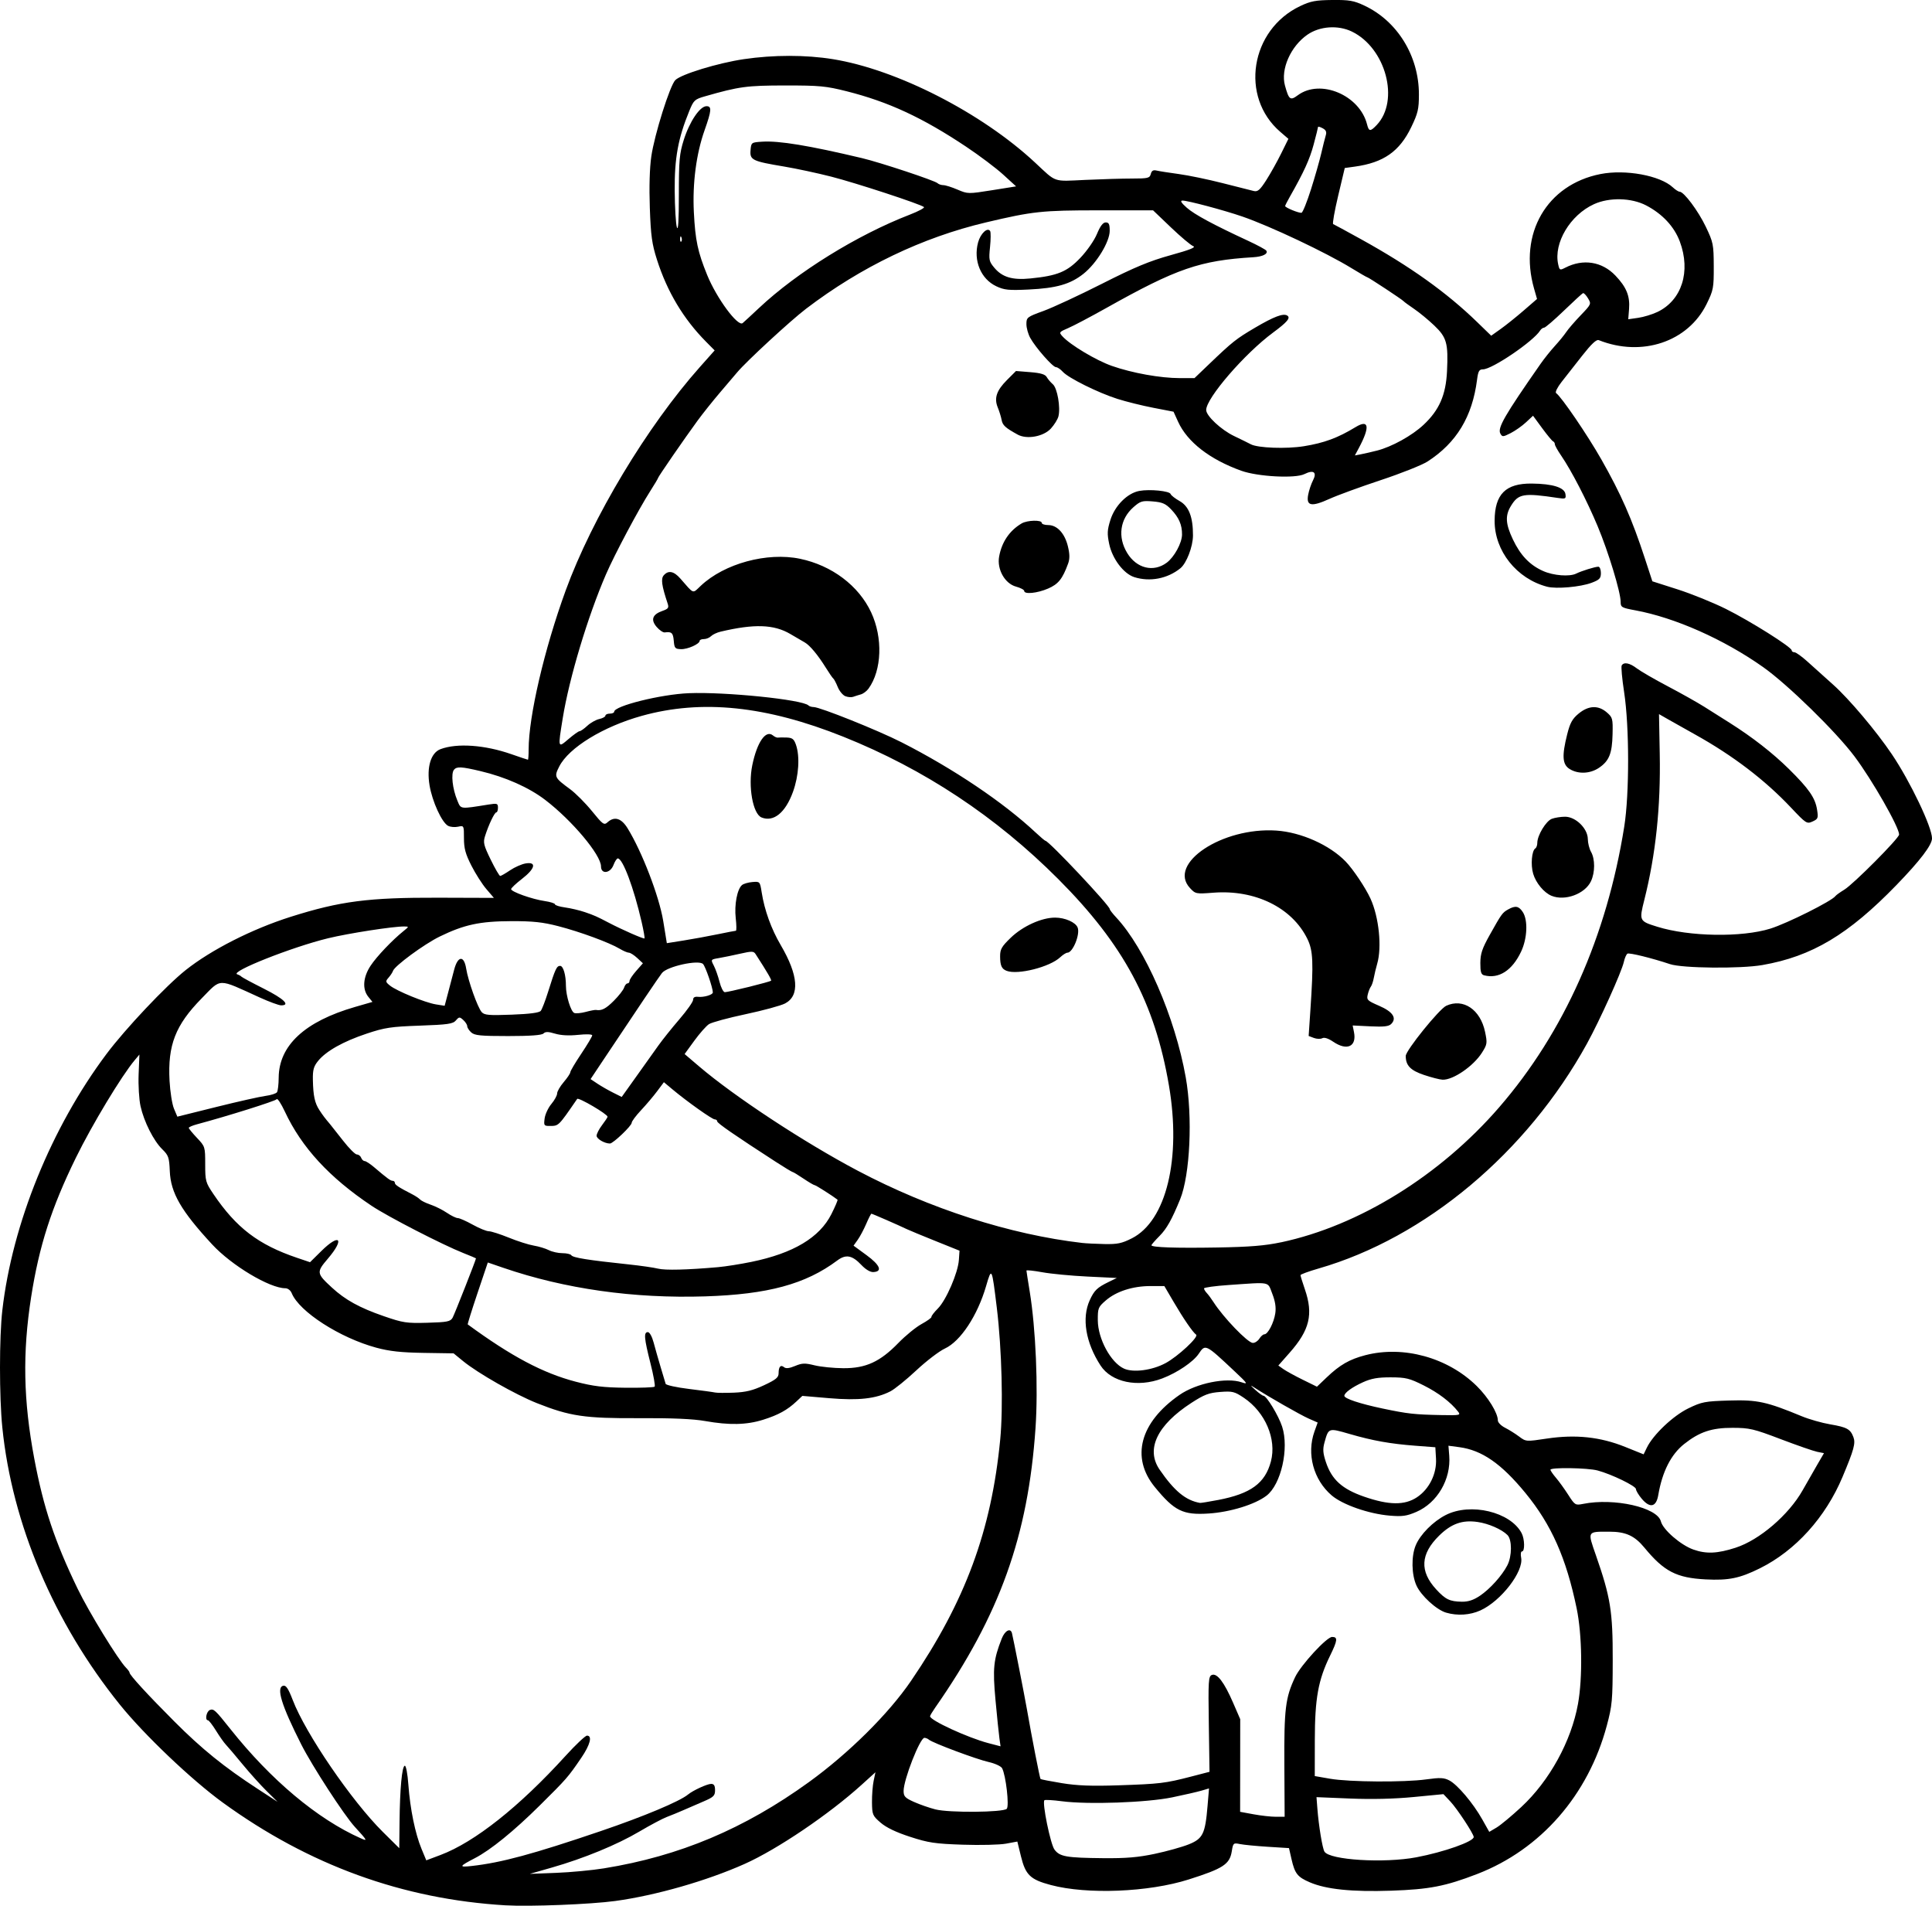 <?xml version="1.0" encoding="UTF-8" standalone="no"?>
<!-- Created with Inkscape (http://www.inkscape.org/) -->

<svg
   width="233.12mm"
   height="229.92mm"
   viewBox="0 0 233.12 229.92"
   version="1.1"
   id="svg5"
   xml:space="preserve"
   xmlns="http://www.w3.org/2000/svg"
   xmlns:svg="http://www.w3.org/2000/svg"><defs
     id="defs2" /><g
     id="layer1"
     transform="translate(8.913,5.841)"><path
       style="fill:#000000;stroke-width:0.265"
       d="m 52.096,224.028 c -12.425,-0.739 -23.729,-4.846 -34.131,-12.401 -3.774,-2.741 -9.485,-8.177 -12.423,-11.824 -7.939,-9.855 -12.992,-21.769 -14.174,-33.421 -0.375,-3.692 -0.374,-10.89 0.001,-14.15 1.201,-10.435 5.915,-22.033 12.562,-30.909 2.281,-3.046 7.165,-8.22 9.548,-10.117 3.092,-2.46 8.031,-4.967 12.688,-6.44 5.979,-1.891 9.388,-2.331 17.814,-2.303 l 6.702,0.022 -0.909,-1.062 c -0.5,-0.584 -1.313,-1.858 -1.807,-2.831 -0.716,-1.41 -0.898,-2.082 -0.898,-3.31 0,-1.536 -0.003,-1.541 -0.712,-1.385 -0.392,0.086 -0.933,0.038 -1.204,-0.107 -0.754,-0.403 -1.912,-2.936 -2.236,-4.888 -0.364,-2.194 0.159,-3.923 1.319,-4.36 1.996,-0.752 5.343,-0.516 8.546,0.603 1.056,0.369 1.958,0.671 2.006,0.671 0.047,0 0.086,-0.55 0.086,-1.223 0,-4.001 1.887,-12.106 4.466,-19.184 3.196,-8.768 9.815,-19.79 16.199,-26.972 l 1.78,-2.002 -1.032,-1.041 c -2.727,-2.749 -4.692,-6.031 -5.929,-9.904 -0.605,-1.893 -0.741,-2.881 -0.861,-6.242 -0.09,-2.516 -0.024,-4.816 0.179,-6.218 0.382,-2.636 2.244,-8.554 2.897,-9.207 0.709,-0.709 5.146,-2.064 8.265,-2.525 3.573,-0.528 7.468,-0.529 10.734,-0.003 7.732,1.244 17.979,6.483 24.412,12.481 2.635,2.457 2.098,2.272 6.071,2.088 1.951,-0.09 4.492,-0.164 5.647,-0.164 1.902,0 2.113,-0.052 2.243,-0.549 0.105,-0.401 0.295,-0.512 0.703,-0.414 0.308,0.074 1.512,0.264 2.676,0.42 1.164,0.157 3.545,0.651 5.292,1.098 1.746,0.447 3.436,0.875 3.756,0.95 0.476,0.113 0.747,-0.123 1.505,-1.307 0.508,-0.795 1.317,-2.242 1.798,-3.216 l 0.874,-1.771 -0.983,-0.847 c -4.896,-4.217 -3.615,-12.307 2.402,-15.169 1.264,-0.601 1.87,-0.716 3.879,-0.736 2.047,-0.02 2.589,0.074 3.863,0.672 3.994,1.873 6.588,6.091 6.588,10.712 0,1.778 -0.115,2.271 -0.926,3.957 -1.407,2.926 -3.338,4.28 -6.789,4.759 l -1.233,0.171 -0.795,3.347 c -0.437,1.841 -0.709,3.379 -0.604,3.418 0.105,0.039 1.613,0.858 3.35,1.819 5.959,3.297 10.334,6.42 14.058,10.035 l 1.661,1.613 1.15,-0.818 c 0.633,-0.45 1.877,-1.447 2.765,-2.216 l 1.615,-1.399 -0.356,-1.246 c -1.896,-6.628 1.536,-12.55 8.011,-13.824 3.012,-0.593 7.195,0.174 8.724,1.599 0.312,0.291 0.682,0.529 0.822,0.529 0.52,0 2.247,2.31 3.165,4.233 0.898,1.88 0.948,2.131 0.958,4.765 0.009,2.619 -0.041,2.884 -0.861,4.553 -2.245,4.568 -7.813,6.431 -13.02,4.357 -0.273,-0.109 -0.891,0.471 -1.984,1.864 -0.873,1.112 -1.997,2.544 -2.498,3.183 -0.506,0.645 -0.799,1.241 -0.66,1.34 0.655,0.468 3.781,5.053 5.461,8.008 2.371,4.171 3.693,7.178 5.256,11.955 l 0.899,2.747 3.047,0.974 c 1.676,0.536 4.3,1.598 5.831,2.361 2.953,1.471 7.932,4.604 7.932,4.992 0,0.127 0.149,0.232 0.331,0.232 0.182,5.3e-4 0.889,0.507 1.572,1.124 0.682,0.618 2.082,1.876 3.111,2.796 1.928,1.724 5.193,5.594 7.073,8.382 2.222,3.295 4.847,8.791 4.847,10.147 0,0.804 -1.431,2.684 -4.286,5.63 -5.8,5.985 -10.21,8.617 -16.184,9.658 -2.639,0.46 -9.646,0.39 -11.148,-0.111 -2.201,-0.734 -4.91,-1.401 -5.133,-1.263 -0.138,0.085 -0.334,0.535 -0.436,0.999 -0.264,1.204 -2.908,7.058 -4.454,9.866 -7.237,13.137 -19.507,23.414 -32.377,27.119 -1.201,0.346 -2.183,0.707 -2.183,0.802 0,0.096 0.238,0.866 0.529,1.712 1.035,3.009 0.58,4.906 -1.832,7.638 l -1.371,1.553 0.609,0.432 c 0.335,0.237 1.383,0.812 2.329,1.277 l 1.721,0.845 1.191,-1.136 c 1.568,-1.496 2.738,-2.168 4.635,-2.662 4.608,-1.2 9.959,0.278 13.453,3.715 1.389,1.367 2.55,3.259 2.55,4.157 0,0.241 0.387,0.635 0.86,0.874 0.473,0.239 1.237,0.717 1.698,1.062 0.837,0.626 0.843,0.626 3.362,0.248 3.46,-0.519 6.438,-0.202 9.435,1.004 l 2.233,0.899 0.388,-0.802 c 0.76,-1.569 3.17,-3.853 5.005,-4.743 1.625,-0.788 1.996,-0.86 4.932,-0.948 3.392,-0.102 4.512,0.141 8.755,1.897 0.886,0.367 2.434,0.808 3.44,0.979 2.01,0.343 2.425,0.571 2.79,1.531 0.283,0.745 0.076,1.507 -1.306,4.801 -2.051,4.89 -5.676,8.901 -9.974,11.034 -2.433,1.208 -3.771,1.481 -6.54,1.339 -3.527,-0.182 -5.032,-0.961 -7.391,-3.826 -1.188,-1.443 -2.256,-1.929 -4.238,-1.931 -2.698,-0.002 -2.644,-0.097 -1.616,2.852 1.764,5.064 2.036,6.759 2.026,12.625 -0.008,4.886 -0.063,5.494 -0.716,7.931 -2.244,8.374 -7.973,14.932 -15.628,17.888 -3.842,1.484 -5.782,1.86 -10.391,2.017 -4.72,0.16 -7.83,-0.16 -9.808,-1.007 -1.487,-0.637 -1.813,-1.048 -2.21,-2.78 l -0.309,-1.351 -2.546,-0.159 c -1.4,-0.088 -2.916,-0.235 -3.368,-0.328 -0.791,-0.162 -0.828,-0.129 -0.988,0.87 -0.25,1.566 -1.035,2.08 -5.201,3.402 -4.84,1.536 -12.239,1.835 -16.626,0.671 -2.484,-0.659 -3.06,-1.21 -3.611,-3.459 l -0.438,-1.787 -1.37,0.254 c -0.754,0.14 -3.097,0.196 -5.207,0.125 -3.365,-0.113 -4.148,-0.23 -6.369,-0.952 -1.692,-0.55 -2.871,-1.116 -3.554,-1.706 -0.965,-0.834 -1.022,-0.969 -1.039,-2.45 -0.01,-0.862 0.08,-2.032 0.2,-2.599 l 0.218,-1.032 -1.673,1.516 c -3.928,3.559 -10.173,7.784 -14.109,9.542 -4.56,2.038 -10.718,3.802 -15.61,4.472 -2.95,0.404 -10.326,0.696 -13.229,0.524 z m 11.887,-4.466 c 9.096,-1.473 16.904,-4.758 24.703,-10.396 4.807,-3.474 9.623,-8.248 12.334,-12.225 6.544,-9.6 9.691,-18.115 10.755,-29.104 0.375,-3.869 0.193,-10.948 -0.407,-15.875 -0.601,-4.935 -0.619,-4.972 -1.296,-2.646 -1.037,3.563 -3.081,6.661 -4.975,7.538 -0.684,0.317 -2.233,1.501 -3.443,2.632 -1.209,1.131 -2.618,2.27 -3.131,2.532 -1.749,0.894 -3.837,1.127 -7.371,0.826 l -3.252,-0.278 -0.704,0.663 c -1.107,1.042 -2.196,1.64 -4.031,2.216 -2,0.627 -4.069,0.672 -6.998,0.154 -1.452,-0.257 -3.96,-0.366 -7.938,-0.345 -6.575,0.035 -8.371,-0.229 -12.366,-1.817 -2.573,-1.023 -7.111,-3.606 -8.89,-5.06 l -1.154,-0.943 -3.609,-0.056 c -2.724,-0.043 -4.124,-0.196 -5.713,-0.625 -4.404,-1.19 -9.309,-4.35 -10.21,-6.578 -0.136,-0.337 -0.469,-0.595 -0.767,-0.595 -1.893,0 -6.479,-2.744 -8.829,-5.282 -3.754,-4.055 -5.007,-6.222 -5.116,-8.847 -0.068,-1.648 -0.156,-1.905 -0.903,-2.634 -1.051,-1.027 -2.21,-3.321 -2.628,-5.203 -0.179,-0.804 -0.282,-2.534 -0.23,-3.845 l 0.095,-2.384 -0.562,0.67 c -1.598,1.903 -5.156,7.804 -7.105,11.782 -2.952,6.026 -4.435,10.643 -5.398,16.802 -1.054,6.745 -0.942,12.494 0.38,19.504 1.117,5.927 2.458,9.948 5.228,15.684 1.359,2.813 4.889,8.573 5.852,9.547 0.228,0.23 0.414,0.491 0.414,0.578 0,0.286 2.162,2.643 5.413,5.9 3.307,3.314 6,5.492 10.066,8.139 l 2.381,1.551 -1.323,-1.306 c -0.728,-0.718 -2.037,-2.173 -2.91,-3.234 -0.873,-1.06 -1.774,-2.121 -2.002,-2.358 -0.228,-0.236 -0.764,-0.995 -1.191,-1.686 -0.427,-0.691 -0.865,-1.257 -0.974,-1.257 -0.395,-10e-4 -0.187,-1.08 0.24,-1.244 0.451,-0.173 0.644,0.007 2.472,2.306 4.893,6.154 10.5,10.853 15.721,13.175 0.866,0.385 0.82,0.296 -0.72,-1.388 -1.294,-1.415 -5.137,-7.331 -6.457,-9.939 -2.404,-4.752 -3.057,-6.894 -2.156,-7.081 0.323,-0.067 0.613,0.377 1.128,1.723 1.546,4.046 7.105,12.182 10.877,15.919 l 1.98,1.962 0.033,-3.153 c 0.042,-4.024 0.291,-6.719 0.629,-6.796 0.152,-0.035 0.339,0.955 0.439,2.321 0.213,2.913 0.82,5.866 1.584,7.709 l 0.574,1.384 1.719,-0.647 c 4.124,-1.552 9.505,-5.818 15.094,-11.966 1.216,-1.338 2.377,-2.432 2.58,-2.432 0.668,0 0.384,1.103 -0.69,2.677 -1.601,2.346 -1.754,2.521 -5.026,5.762 -3.109,3.079 -5.918,5.36 -7.806,6.339 -1.923,0.997 -1.977,1.124 -0.397,0.949 3.579,-0.397 7.408,-1.433 15.592,-4.216 5.195,-1.767 9.516,-3.578 10.524,-4.412 0.594,-0.491 2.304,-1.277 2.78,-1.277 0.345,0 0.473,0.206 0.473,0.761 0,0.666 -0.173,0.835 -1.389,1.356 -0.764,0.327 -1.865,0.804 -2.447,1.06 -0.582,0.256 -1.475,0.622 -1.984,0.814 -0.509,0.192 -1.998,0.982 -3.307,1.756 -2.707,1.6 -6.71,3.246 -10.583,4.353 l -2.646,0.756 3.175,-0.122 c 1.746,-0.067 4.357,-0.314 5.802,-0.548 z m 98.012,-1.331 c 3.335,-0.633 6.915,-1.899 6.915,-2.445 -2.7e-4,-0.375 -1.998,-3.413 -2.819,-4.285 l -0.834,-0.887 -3.607,0.348 c -2.332,0.225 -5.039,0.289 -7.659,0.181 l -4.052,-0.167 0.107,1.383 c 0.16,2.075 0.607,4.79 0.855,5.191 0.628,1.016 7.202,1.419 11.095,0.681 z m -31.57,-0.416 c 1.449,-0.306 3.289,-0.819 4.089,-1.139 1.714,-0.686 1.998,-1.265 2.28,-4.648 l 0.176,-2.106 -0.897,0.266 c -0.494,0.146 -2.088,0.512 -3.543,0.813 -3.067,0.635 -10.171,0.884 -13.331,0.468 -1.075,-0.141 -2.016,-0.195 -2.092,-0.119 -0.293,0.293 0.731,5.3 1.218,5.954 0.634,0.852 1.425,0.991 5.882,1.034 2.738,0.027 4.205,-0.097 6.218,-0.522 z m 44.227,-5.651 c 3.405,-3.164 6.03,-7.939 6.841,-12.445 0.567,-3.152 0.495,-8.346 -0.16,-11.507 -1.261,-6.084 -3.044,-10.103 -6.176,-13.921 -2.917,-3.555 -5.256,-5.176 -7.992,-5.539 l -1.305,-0.173 0.095,1.195 c 0.227,2.851 -1.44,5.7 -3.972,6.79 -1.169,0.503 -1.689,0.575 -3.212,0.448 -2.524,-0.212 -5.686,-1.315 -7.005,-2.444 -2.191,-1.875 -3.037,-5.01 -2.077,-7.693 l 0.392,-1.094 -1.102,-0.486 c -0.996,-0.44 -4.86,-2.645 -6.526,-3.725 -0.553,-0.358 -0.535,-0.313 0.107,0.274 0.423,0.386 0.861,0.703 0.973,0.703 0.375,0 1.82,2.384 2.26,3.729 0.86,2.628 -0.131,6.99 -1.893,8.334 -1.389,1.06 -4.374,1.979 -6.973,2.147 -3.104,0.201 -4.128,-0.302 -6.496,-3.192 -2.929,-3.574 -1.793,-7.811 2.98,-11.119 2.03,-1.407 5.661,-2.144 7.492,-1.52 0.811,0.276 0.736,0.16 -0.875,-1.353 -3.49,-3.279 -3.5,-3.283 -4.299,-2.091 -0.657,0.981 -2.589,2.288 -4.403,2.979 -2.963,1.129 -6.13,0.464 -7.447,-1.562 -1.794,-2.76 -2.285,-5.712 -1.307,-7.862 0.546,-1.201 0.897,-1.541 2.288,-2.218 l 0.984,-0.479 -3.536,-0.171 c -1.945,-0.094 -4.399,-0.328 -5.454,-0.52 -1.055,-0.192 -1.916,-0.282 -1.914,-0.201 0.003,0.082 0.18,1.22 0.395,2.53 0.731,4.456 1.034,11.594 0.7,16.465 -0.895,13.037 -4.327,22.591 -12.13,33.769 -0.319,0.457 -0.587,0.908 -0.595,1.003 -0.042,0.476 4.566,2.599 7.045,3.247 l 1.461,0.381 -0.138,-0.974 c -0.076,-0.536 -0.289,-2.612 -0.473,-4.614 -0.351,-3.806 -0.242,-4.875 0.754,-7.407 0.38,-0.966 1.052,-1.327 1.233,-0.661 0.134,0.494 1.515,7.521 1.807,9.194 0.584,3.35 1.554,8.318 1.641,8.405 0.052,0.052 1.208,0.277 2.569,0.501 1.849,0.304 3.579,0.37 6.841,0.261 4.984,-0.166 5.639,-0.245 8.731,-1.046 l 2.249,-0.583 -0.085,-5.755 c -0.078,-5.261 -0.046,-5.77 0.373,-5.931 0.63,-0.242 1.486,0.882 2.557,3.353 l 0.86,1.984 -0.006,5.588 -0.006,5.588 1.624,0.299 c 0.893,0.165 2.102,0.299 2.686,0.299 h 1.062 l -0.035,-6.284 c -0.037,-6.733 0.13,-8.093 1.298,-10.562 0.69,-1.459 3.812,-4.85 4.465,-4.85 0.707,0 0.662,0.408 -0.247,2.264 -1.43,2.92 -1.833,5.142 -1.84,10.164 l -0.006,4.358 1.852,0.322 c 2.312,0.402 8.961,0.446 11.611,0.077 1.657,-0.23 2.124,-0.209 2.771,0.126 0.984,0.509 2.872,2.742 3.974,4.7 l 0.847,1.506 0.872,-0.514 c 0.48,-0.283 1.828,-1.403 2.997,-2.488 z m -9.06,-23.442 c -1.169,-0.34 -3.028,-2.036 -3.591,-3.276 -0.599,-1.319 -0.64,-3.531 -0.089,-4.852 0.548,-1.315 2.087,-2.87 3.616,-3.652 2.997,-1.533 7.813,-0.383 9.164,2.188 0.37,0.705 0.401,2.2 0.046,2.2 -0.142,0 -0.191,0.337 -0.107,0.753 0.333,1.666 -2.436,5.248 -4.926,6.371 -1.248,0.563 -2.757,0.661 -4.112,0.267 z m 4.056,-2.034 c 1.226,-0.824 2.678,-2.436 3.324,-3.691 0.565,-1.098 0.571,-3.081 0.011,-3.641 -0.693,-0.693 -2.268,-1.383 -3.596,-1.577 -1.847,-0.269 -3.172,0.199 -4.643,1.64 -2.266,2.22 -2.381,4.297 -0.361,6.491 1.122,1.219 1.635,1.465 3.097,1.488 0.764,0.012 1.405,-0.198 2.167,-0.711 z m -57.084,25.695 c 0.322,-0.323 -0.104,-4.038 -0.561,-4.897 -0.128,-0.239 -0.859,-0.576 -1.626,-0.749 -1.478,-0.332 -6.777,-2.313 -7.202,-2.693 -0.138,-0.123 -0.384,-0.224 -0.546,-0.224 -0.537,0 -2.51,5.037 -2.51,6.406 0,0.66 0.176,0.846 1.257,1.329 0.691,0.309 1.852,0.713 2.58,0.899 1.651,0.42 8.173,0.366 8.609,-0.071 z m 87.956,-31.504 c 2.865,-0.923 6.4,-3.954 8.077,-6.926 0.509,-0.903 1.297,-2.279 1.751,-3.059 l 0.825,-1.418 -0.816,-0.163 c -0.449,-0.09 -2.427,-0.777 -4.397,-1.526 -3.284,-1.25 -3.768,-1.364 -5.83,-1.368 -2.502,-0.005 -3.982,0.49 -5.827,1.952 -1.59,1.259 -2.647,3.345 -3.127,6.167 -0.246,1.447 -1.002,1.613 -1.992,0.437 -0.383,-0.455 -0.697,-0.98 -0.697,-1.165 0,-0.368 -2.933,-1.79 -4.63,-2.246 -1.199,-0.322 -5.689,-0.392 -5.688,-0.088 1.7e-4,0.109 0.296,0.542 0.657,0.962 0.361,0.42 1.03,1.345 1.486,2.057 0.805,1.254 0.859,1.287 1.791,1.101 3.75,-0.752 8.966,0.422 9.391,2.113 0.251,1 2.394,2.857 3.917,3.394 1.559,0.55 2.892,0.492 5.108,-0.222 z m -62.459,-5.753 c 3.954,-0.757 5.683,-2.019 6.379,-4.661 0.707,-2.682 -0.68,-5.933 -3.273,-7.673 -1.121,-0.752 -1.371,-0.813 -2.852,-0.701 -1.361,0.103 -1.919,0.315 -3.459,1.311 -4.149,2.684 -5.54,5.597 -3.848,8.059 1.777,2.586 3.147,3.715 4.872,4.017 0.096,0.017 1.078,-0.142 2.181,-0.353 z m 23.995,-0.326 c 1.489,-0.985 2.408,-2.847 2.303,-4.665 l -0.079,-1.372 -2.366,-0.18 c -3.078,-0.234 -5.163,-0.606 -7.989,-1.425 -2.549,-0.739 -2.531,-0.745 -3.022,1.029 -0.223,0.805 -0.188,1.286 0.171,2.366 0.703,2.117 1.956,3.251 4.607,4.17 2.99,1.037 4.891,1.06 6.376,0.077 z m 4.968,-10.336 c -0.903,-1.151 -2.366,-2.266 -4.147,-3.16 -1.716,-0.861 -2.159,-0.97 -3.969,-0.976 -1.554,-0.005 -2.348,0.134 -3.35,0.586 -1.318,0.595 -2.259,1.28 -2.259,1.643 0,0.334 1.876,0.957 4.63,1.536 3.018,0.635 3.844,0.727 7.11,0.788 2.201,0.042 2.325,0.015 1.984,-0.419 z m -83.744,-3.185 c 1.445,-0.676 1.756,-0.934 1.756,-1.453 0,-0.788 0.252,-1.059 0.666,-0.715 0.216,0.179 0.638,0.131 1.316,-0.153 0.854,-0.357 1.193,-0.368 2.352,-0.081 0.745,0.185 2.307,0.341 3.471,0.349 2.718,0.017 4.441,-0.773 6.651,-3.05 0.853,-0.879 2.112,-1.905 2.796,-2.28 0.685,-0.375 1.22,-0.762 1.191,-0.861 -0.03,-0.099 0.32,-0.556 0.778,-1.015 1,-1.005 2.427,-4.304 2.532,-5.855 l 0.076,-1.118 -2.91,-1.17 c -1.601,-0.643 -3.149,-1.284 -3.44,-1.424 -1.024,-0.492 -4.175,-1.866 -4.279,-1.866 -0.058,0 -0.341,0.549 -0.628,1.221 -0.288,0.672 -0.75,1.539 -1.026,1.927 l -0.503,0.706 1.577,1.154 c 1.633,1.195 1.944,1.976 0.81,2.033 -0.367,0.019 -0.926,-0.311 -1.426,-0.841 -1.13,-1.198 -1.878,-1.339 -2.932,-0.552 -3.82,2.851 -8.359,4.083 -15.933,4.325 -8.624,0.276 -16.925,-0.899 -24.358,-3.447 l -1.869,-0.641 -1.248,3.708 c -0.686,2.039 -1.214,3.732 -1.174,3.762 5.276,3.864 9.082,5.882 13.038,6.914 2.111,0.551 3.323,0.698 5.996,0.727 1.842,0.02 3.426,-0.038 3.518,-0.13 0.093,-0.092 -0.135,-1.364 -0.506,-2.826 -0.766,-3.023 -0.827,-3.754 -0.312,-3.754 0.209,0 0.504,0.532 0.697,1.257 0.184,0.691 0.566,2.031 0.849,2.977 0.283,0.946 0.553,1.848 0.6,2.004 0.047,0.156 1.317,0.435 2.823,0.618 1.506,0.183 2.917,0.376 3.135,0.428 0.218,0.052 1.244,0.061 2.278,0.019 1.445,-0.058 2.289,-0.266 3.638,-0.897 z m 48.438,-2.66 c 1.508,-0.813 4.055,-3.183 3.697,-3.44 -0.404,-0.29 -1.522,-1.917 -2.71,-3.945 l -1.125,-1.918 h -1.678 c -2.128,0 -4.117,0.639 -5.376,1.727 -0.931,0.805 -0.983,0.935 -0.974,2.406 0.014,2.237 1.564,5.097 3.156,5.825 1.116,0.511 3.401,0.211 5.009,-0.656 z m 11.324,-2.953 c 0.182,-0.291 0.455,-0.529 0.607,-0.529 0.426,0 1.147,-1.388 1.319,-2.538 0.105,-0.708 -0.009,-1.452 -0.364,-2.357 -0.591,-1.51 -0.084,-1.408 -5.261,-1.053 -1.637,0.112 -2.977,0.297 -2.977,0.411 0,0.114 0.15,0.364 0.334,0.556 0.184,0.192 0.55,0.686 0.813,1.098 1.187,1.853 4.119,4.9 4.737,4.923 0.253,0.01 0.609,-0.221 0.791,-0.512 z m -97.347,-2.521 c 0.222,-0.386 2.809,-6.95 2.826,-7.172 0.002,-0.019 -0.682,-0.306 -1.519,-0.637 -2.511,-0.993 -9.124,-4.398 -11.075,-5.702 -5.102,-3.411 -8.444,-7.041 -10.472,-11.375 -0.449,-0.96 -0.89,-1.628 -0.979,-1.485 -0.135,0.216 -5.914,2.033 -9.621,3.026 -0.546,0.146 -0.991,0.34 -0.99,0.432 10e-4,0.091 0.448,0.636 0.992,1.211 0.975,1.029 0.99,1.077 0.99,3.175 0,2.021 0.051,2.205 0.983,3.586 2.766,4.092 5.429,6.124 10.104,7.706 l 1.562,0.529 1.356,-1.34 c 2.24,-2.212 2.856,-1.499 0.792,0.917 -1.391,1.629 -1.372,1.767 0.481,3.475 1.625,1.498 3.347,2.447 6.273,3.458 2.321,0.802 2.745,0.866 5.26,0.795 2.397,-0.068 2.772,-0.142 3.035,-0.599 z m 32.065,-6.113 c 0.873,-0.077 2.672,-0.362 3.998,-0.634 5.053,-1.037 8.222,-2.929 9.646,-5.76 0.461,-0.916 0.794,-1.701 0.74,-1.743 -0.577,-0.454 -2.616,-1.75 -2.753,-1.75 -0.098,0 -0.708,-0.357 -1.355,-0.794 -0.647,-0.437 -1.236,-0.794 -1.309,-0.794 -0.073,0 -0.99,-0.554 -2.037,-1.232 -4.934,-3.192 -7.064,-4.663 -7.064,-4.881 0,-0.131 -0.134,-0.237 -0.298,-0.237 -0.313,0 -3.339,-2.149 -5.101,-3.622 l -1.033,-0.864 -0.819,1.095 c -0.45,0.602 -1.325,1.633 -1.943,2.291 -0.618,0.658 -1.124,1.338 -1.124,1.512 0,0.363 -2.242,2.5 -2.623,2.5 -0.65,0 -1.611,-0.559 -1.611,-0.937 0,-0.232 0.298,-0.811 0.661,-1.288 0.364,-0.477 0.661,-0.929 0.661,-1.004 0,-0.316 -3.512,-2.376 -3.667,-2.151 -2.284,3.317 -2.22,3.254 -3.3,3.26 -0.703,0.004 -0.742,-0.053 -0.625,-0.914 0.068,-0.505 0.435,-1.288 0.815,-1.74 0.38,-0.452 0.692,-1.021 0.692,-1.265 2.7e-4,-0.243 0.357,-0.859 0.793,-1.369 0.436,-0.509 0.794,-1.045 0.797,-1.191 0.002,-0.146 0.598,-1.151 1.324,-2.235 0.726,-1.084 1.319,-2.08 1.319,-2.214 0,-0.141 -0.71,-0.167 -1.694,-0.062 -1.095,0.117 -2.081,0.066 -2.787,-0.146 -0.833,-0.25 -1.166,-0.254 -1.401,-0.018 -0.208,0.208 -1.603,0.309 -4.27,0.309 -3.315,0 -4.04,-0.071 -4.445,-0.438 -0.266,-0.241 -0.484,-0.58 -0.484,-0.753 0,-0.173 -0.214,-0.509 -0.476,-0.746 -0.441,-0.399 -0.507,-0.395 -0.892,0.054 -0.357,0.417 -0.97,0.505 -4.352,0.625 -3.481,0.124 -4.224,0.236 -6.41,0.964 -2.824,0.94 -4.902,2.107 -5.861,3.291 -0.54,0.666 -0.656,1.087 -0.632,2.283 0.038,1.929 0.225,2.797 0.788,3.655 0.434,0.663 0.628,0.919 1.306,1.723 0.149,0.177 0.851,1.066 1.56,1.975 0.709,0.91 1.454,1.654 1.655,1.654 0.201,0 0.435,0.179 0.518,0.397 0.084,0.218 0.273,0.397 0.42,0.397 0.147,0 0.653,0.327 1.125,0.728 1.632,1.386 1.998,1.654 2.259,1.654 0.144,0 0.262,0.113 0.262,0.25 0,0.233 0.462,0.536 2.117,1.387 0.364,0.187 0.781,0.466 0.926,0.62 0.146,0.154 0.724,0.436 1.286,0.626 0.562,0.19 1.441,0.631 1.955,0.98 0.514,0.349 1.103,0.634 1.308,0.634 0.206,0 1.016,0.357 1.801,0.794 0.785,0.437 1.659,0.794 1.943,0.794 0.284,0 1.372,0.349 2.419,0.774 1.047,0.426 2.399,0.857 3.004,0.957 0.605,0.101 1.422,0.347 1.815,0.548 0.393,0.201 1.13,0.366 1.638,0.366 0.508,0 0.993,0.112 1.078,0.249 0.183,0.296 1.993,0.586 6.889,1.103 1.455,0.154 3.063,0.384 3.572,0.513 0.862,0.217 3.506,0.152 7.276,-0.18 z m 67.918,-2.997 c 9.391,-1.997 19.19,-8.067 26.312,-16.297 7.826,-9.045 12.968,-20.584 15.083,-33.853 0.627,-3.935 0.621,-12.071 -0.013,-16.206 -0.251,-1.637 -0.383,-3.096 -0.293,-3.241 0.271,-0.438 0.961,-0.301 1.832,0.363 0.453,0.345 2.131,1.315 3.729,2.156 1.598,0.84 3.585,1.957 4.415,2.481 0.83,0.524 2.199,1.389 3.043,1.921 2.738,1.728 5.198,3.645 7.156,5.576 2.403,2.371 3.17,3.476 3.394,4.89 0.164,1.032 0.123,1.14 -0.54,1.442 -0.691,0.315 -0.782,0.257 -2.612,-1.683 -3.141,-3.33 -6.993,-6.265 -11.553,-8.806 -1.237,-0.689 -2.725,-1.526 -3.307,-1.859 l -1.058,-0.606 0.09,4.801 c 0.12,6.411 -0.482,12.116 -1.855,17.586 -0.643,2.561 -0.632,2.583 1.563,3.267 3.851,1.201 10.188,1.304 13.647,0.223 2.05,-0.641 7.428,-3.334 7.843,-3.926 0.079,-0.113 0.56,-0.459 1.07,-0.769 1.113,-0.678 6.615,-6.21 6.615,-6.653 0,-0.892 -3.251,-6.585 -5.382,-9.425 -2.254,-3.004 -8.062,-8.68 -11.022,-10.773 -4.745,-3.354 -10.634,-5.969 -15.437,-6.854 -1.647,-0.304 -1.761,-0.37 -1.761,-1.027 0,-1.17 -1.482,-6.039 -2.777,-9.128 -1.307,-3.116 -3.169,-6.717 -4.402,-8.514 -0.417,-0.608 -0.759,-1.223 -0.759,-1.367 0,-0.144 -0.097,-0.301 -0.215,-0.349 -0.118,-0.049 -0.711,-0.764 -1.316,-1.589 l -1.101,-1.501 -0.849,0.793 c -0.467,0.436 -1.298,1.022 -1.846,1.302 -0.924,0.471 -1.015,0.476 -1.245,0.065 -0.375,-0.67 0.49,-2.172 4.853,-8.426 0.437,-0.626 1.212,-1.594 1.722,-2.152 0.511,-0.558 1.126,-1.312 1.368,-1.676 0.241,-0.364 1.026,-1.274 1.744,-2.022 1.281,-1.335 1.297,-1.373 0.885,-2.052 -0.231,-0.38 -0.501,-0.661 -0.6,-0.624 -0.1,0.037 -1.139,0.99 -2.31,2.118 -1.171,1.128 -2.246,2.051 -2.39,2.051 -0.143,0 -0.356,0.152 -0.472,0.338 -0.821,1.311 -5.798,4.689 -6.908,4.689 -0.453,0 -0.574,0.215 -0.708,1.257 -0.572,4.456 -2.475,7.599 -5.969,9.858 -0.662,0.428 -3.205,1.44 -5.651,2.25 -2.447,0.81 -5.229,1.827 -6.184,2.26 -2.186,0.991 -2.83,0.868 -2.574,-0.494 0.099,-0.527 0.359,-1.305 0.579,-1.729 0.515,-0.995 0.079,-1.32 -1.029,-0.767 -1.107,0.552 -5.627,0.314 -7.618,-0.401 -3.799,-1.365 -6.513,-3.469 -7.626,-5.914 l -0.552,-1.211 -2.43,-0.47 c -1.336,-0.258 -3.285,-0.741 -4.331,-1.073 -2.335,-0.741 -5.919,-2.519 -6.6,-3.273 -0.277,-0.307 -0.65,-0.559 -0.827,-0.559 -0.384,0 -2.441,-2.339 -3.1,-3.525 -0.255,-0.458 -0.463,-1.209 -0.463,-1.67 0,-0.804 0.082,-0.867 2.051,-1.582 1.128,-0.41 4.313,-1.89 7.078,-3.29 3.932,-1.99 5.734,-2.74 8.272,-3.442 2.338,-0.646 3.099,-0.951 2.722,-1.091 -0.288,-0.106 -1.495,-1.122 -2.683,-2.256 l -2.159,-2.063 -6.516,1.54e-4 c -6.893,1.61e-4 -7.974,0.116 -13.659,1.46 -7.668,1.813 -15.048,5.354 -21.685,10.407 -1.879,1.43 -7.215,6.354 -8.325,7.682 -0.229,0.274 -1.141,1.346 -2.027,2.381 -0.886,1.036 -2.132,2.597 -2.769,3.47 -1.623,2.223 -4.749,6.759 -4.749,6.891 0,0.061 -0.422,0.77 -0.939,1.578 -1.406,2.198 -4.307,7.653 -5.345,10.052 -2.195,5.072 -4.43,12.503 -5.213,17.334 -0.595,3.672 -0.603,3.643 0.697,2.53 0.608,-0.521 1.209,-0.947 1.334,-0.947 0.126,0 0.545,-0.293 0.932,-0.652 0.387,-0.359 1.036,-0.725 1.444,-0.815 0.407,-0.089 0.74,-0.272 0.74,-0.406 0,-0.134 0.238,-0.244 0.529,-0.244 0.291,0 0.529,-0.103 0.529,-0.229 0,-0.7 5.632,-2.1 9.004,-2.237 4.414,-0.18 13.734,0.774 14.438,1.478 0.107,0.107 0.387,0.194 0.622,0.194 0.767,0 7.781,2.811 10.611,4.252 6.275,3.196 12.3,7.251 16.189,10.895 0.582,0.546 1.112,0.992 1.176,0.992 0.402,0 7.756,7.811 7.756,8.238 0,0.095 0.349,0.546 0.775,1.002 3.501,3.748 7.101,12.024 8.395,19.298 0.848,4.768 0.524,11.766 -0.683,14.721 -0.991,2.426 -1.615,3.539 -2.468,4.401 -0.546,0.551 -0.992,1.06 -0.992,1.131 0,0.258 2.895,0.358 7.938,0.272 3.943,-0.067 5.765,-0.216 7.726,-0.633 z m 17.234,-20.188 c -1.639,-0.551 -2.205,-1.14 -2.205,-2.292 0,-0.665 4.043,-5.67 4.892,-6.058 2.049,-0.934 4.113,0.454 4.678,3.145 0.285,1.361 0.264,1.509 -0.368,2.51 -1.028,1.629 -3.487,3.318 -4.757,3.267 -0.335,-0.013 -1.342,-0.271 -2.24,-0.573 z m -10.955,-4.007 c -0.589,-0.401 -1.076,-0.558 -1.318,-0.427 -0.211,0.114 -0.668,0.1 -1.015,-0.031 l -0.632,-0.239 0.209,-3.104 c 0.391,-5.818 0.332,-7.194 -0.373,-8.626 -1.851,-3.76 -6.297,-5.942 -11.318,-5.555 -2.12,0.163 -2.177,0.152 -2.844,-0.568 -2.733,-2.949 3.91,-7.361 10.431,-6.926 2.98,0.198 6.431,1.739 8.359,3.732 0.907,0.938 2.405,3.176 3.003,4.488 1.015,2.229 1.386,5.842 0.805,7.841 -0.148,0.508 -0.333,1.277 -0.41,1.707 -0.078,0.431 -0.238,0.907 -0.356,1.058 -0.118,0.151 -0.288,0.584 -0.378,0.962 -0.151,0.632 -0.041,0.739 1.378,1.352 1.652,0.713 2.163,1.485 1.453,2.194 -0.295,0.295 -0.894,0.362 -2.518,0.283 l -2.131,-0.104 0.158,0.792 c 0.35,1.752 -0.832,2.306 -2.501,1.172 z m 18.208,-8.014 c -0.367,-0.096 -0.462,-0.405 -0.456,-1.491 0.006,-1.111 0.218,-1.747 1.124,-3.366 1.44,-2.573 1.534,-2.703 2.238,-3.097 0.867,-0.485 1.28,-0.409 1.759,0.321 0.641,0.978 0.547,3.183 -0.202,4.772 -1.078,2.286 -2.696,3.322 -4.464,2.86 z m 8.136,-9.592 c -0.905,-0.369 -1.882,-1.539 -2.216,-2.656 -0.322,-1.075 -0.175,-2.797 0.262,-3.067 0.129,-0.08 0.235,-0.381 0.235,-0.669 0,-0.896 1.046,-2.628 1.748,-2.895 0.367,-0.14 1.089,-0.254 1.603,-0.254 1.283,0 2.73,1.417 2.744,2.686 0.005,0.487 0.18,1.184 0.387,1.548 0.5,0.874 0.495,2.491 -0.01,3.555 -0.724,1.526 -3.131,2.414 -4.753,1.752 z m 2.183,-15.297 c -0.88,-0.546 -0.953,-1.573 -0.296,-4.186 0.347,-1.382 0.617,-1.87 1.383,-2.502 1.193,-0.983 2.366,-1.033 3.396,-0.144 0.701,0.605 0.74,0.752 0.696,2.635 -0.054,2.337 -0.416,3.229 -1.646,4.057 -1.071,0.721 -2.504,0.778 -3.533,0.14 z m -87.403,-8.788 c -0.304,-0.123 -0.714,-0.622 -0.911,-1.108 -0.197,-0.486 -0.436,-0.944 -0.532,-1.016 -0.096,-0.073 -0.507,-0.668 -0.914,-1.323 -0.944,-1.518 -1.915,-2.685 -2.526,-3.034 -0.263,-0.15 -1.053,-0.611 -1.755,-1.023 -1.979,-1.163 -4.35,-1.241 -8.415,-0.278 -0.434,0.103 -0.949,0.346 -1.143,0.541 -0.195,0.195 -0.584,0.354 -0.865,0.354 -0.281,0 -0.51,0.093 -0.51,0.208 0,0.383 -1.447,1.03 -2.249,1.006 -0.721,-0.021 -0.801,-0.114 -0.876,-1.016 -0.079,-0.95 -0.261,-1.118 -1.082,-1.003 -0.204,0.029 -0.647,-0.269 -0.984,-0.662 -0.746,-0.868 -0.51,-1.514 0.708,-1.938 0.697,-0.243 0.789,-0.375 0.619,-0.888 -0.721,-2.163 -0.835,-2.986 -0.469,-3.402 0.558,-0.636 1.216,-0.506 2.006,0.396 1.69,1.932 1.43,1.84 2.464,0.865 2.842,-2.681 8.003,-4.084 11.973,-3.255 3.839,0.801 7.08,3.243 8.583,6.467 1.428,3.063 1.293,6.975 -0.318,9.199 -0.218,0.301 -0.635,0.614 -0.926,0.695 -0.291,0.081 -0.708,0.213 -0.926,0.293 -0.218,0.08 -0.646,0.045 -0.95,-0.078 z m 21.588,-12.697 c 0,-0.14 -0.446,-0.375 -0.992,-0.523 -1.343,-0.363 -2.311,-2.087 -2.034,-3.62 0.32,-1.765 1.254,-3.139 2.722,-4.003 0.67,-0.394 2.421,-0.442 2.421,-0.066 0,0.146 0.352,0.265 0.782,0.265 1.073,0 1.999,1.004 2.376,2.574 0.225,0.937 0.231,1.502 0.024,2.069 -0.679,1.86 -1.182,2.486 -2.426,3.021 -1.31,0.564 -2.872,0.718 -2.872,0.283 z m 63.103,-0.506 c -3.68,-0.959 -6.36,-4.329 -6.341,-7.971 0.017,-3.2 1.33,-4.51 4.489,-4.477 2.515,0.026 3.943,0.473 4.057,1.27 0.082,0.573 0.019,0.604 -0.926,0.463 -4.147,-0.62 -4.749,-0.516 -5.657,0.974 -0.706,1.157 -0.647,2.154 0.238,4.024 0.912,1.927 2.043,3.109 3.659,3.824 1.259,0.557 3.197,0.704 3.991,0.303 0.618,-0.312 2.274,-0.826 2.661,-0.826 0.172,0 0.312,0.341 0.312,0.758 0,0.649 -0.162,0.819 -1.124,1.182 -1.344,0.506 -4.25,0.764 -5.358,0.475 z m -49.826,-1.162 c -1.282,-0.411 -2.646,-2.212 -3.019,-3.989 -0.262,-1.25 -0.24,-1.69 0.145,-2.914 0.543,-1.722 2.04,-3.224 3.485,-3.495 1.255,-0.235 3.656,0.003 3.78,0.375 0.054,0.161 0.543,0.543 1.086,0.848 1.116,0.627 1.621,1.929 1.611,4.156 -0.006,1.347 -0.778,3.352 -1.521,3.954 -1.555,1.259 -3.688,1.667 -5.569,1.065 z m 3.914,-1.734 c 0.918,-0.681 1.849,-2.389 1.854,-3.404 0.006,-1.174 -0.371,-2.044 -1.315,-3.031 -0.664,-0.695 -1.059,-0.867 -2.216,-0.963 -1.275,-0.106 -1.494,-0.04 -2.329,0.693 -1.637,1.437 -1.932,3.603 -0.753,5.536 1.131,1.854 3.161,2.353 4.758,1.17 z M 113.876,46.587 c -1.485,-0.818 -1.812,-1.117 -1.931,-1.764 -0.069,-0.373 -0.276,-1.044 -0.46,-1.491 -0.468,-1.134 -0.159,-2.06 1.109,-3.328 l 1.085,-1.085 1.727,0.139 c 1.25,0.1 1.796,0.263 1.979,0.589 0.139,0.248 0.472,0.639 0.74,0.869 0.539,0.461 0.946,2.797 0.675,3.875 -0.09,0.358 -0.499,1.018 -0.908,1.467 -0.892,0.977 -2.904,1.343 -4.015,0.731 z m -2.574,-17.892 c -1.866,-0.88 -2.787,-3.096 -2.198,-5.287 0.289,-1.073 1.143,-1.877 1.457,-1.369 0.086,0.14 0.08,1.007 -0.015,1.928 -0.159,1.551 -0.12,1.736 0.529,2.507 0.953,1.132 2.182,1.494 4.345,1.279 3.259,-0.324 4.421,-0.802 6.015,-2.474 0.815,-0.854 1.689,-2.111 2.015,-2.898 0.396,-0.954 0.727,-1.389 1.057,-1.389 0.38,0 0.48,0.211 0.48,1.01 0,1.336 -1.592,3.942 -3.175,5.196 -1.579,1.251 -3.26,1.732 -6.615,1.891 -2.401,0.114 -2.93,0.061 -3.897,-0.395 z m 16.351,114.866 c 4.168,-2.111 5.99,-9.617 4.48,-18.453 -1.706,-9.979 -5.465,-16.988 -13.351,-24.891 -7.521,-7.538 -16.167,-13.264 -25.94,-17.178 -9.303,-3.727 -17.075,-4.531 -24.314,-2.516 -4.662,1.298 -8.801,3.835 -9.959,6.106 -0.636,1.246 -0.587,1.349 1.302,2.736 0.672,0.494 1.862,1.687 2.645,2.653 1.307,1.611 1.46,1.722 1.873,1.348 0.832,-0.753 1.67,-0.505 2.423,0.718 1.744,2.831 3.81,8.2 4.3,11.178 0.072,0.437 0.2,1.22 0.284,1.74 l 0.153,0.946 2.047,-0.326 c 1.126,-0.179 2.965,-0.516 4.087,-0.748 1.122,-0.232 2.11,-0.422 2.196,-0.422 0.086,0 0.079,-0.686 -0.016,-1.525 -0.184,-1.622 0.176,-3.507 0.761,-3.993 0.191,-0.158 0.755,-0.321 1.255,-0.362 0.899,-0.073 0.91,-0.061 1.116,1.249 0.338,2.155 1.155,4.414 2.302,6.368 2.13,3.628 2.312,6.102 0.515,7.035 -0.511,0.265 -2.651,0.847 -4.755,1.293 -2.104,0.446 -4.095,0.986 -4.424,1.201 -0.329,0.215 -1.124,1.115 -1.768,1.999 l -1.17,1.608 1.752,1.493 c 4.292,3.659 12.676,9.17 19.155,12.591 8.682,4.584 18.359,7.696 27.079,8.707 0.437,0.051 1.636,0.11 2.665,0.132 1.565,0.033 2.106,-0.079 3.307,-0.688 z m -15.1,-32.274 c -0.602,-0.229 -0.785,-0.634 -0.79,-1.743 -0.003,-0.863 0.182,-1.189 1.281,-2.249 1.45,-1.399 3.719,-2.43 5.349,-2.43 1.204,0 2.481,0.563 2.727,1.202 0.316,0.824 -0.585,3.031 -1.238,3.031 -0.156,0 -0.548,0.249 -0.873,0.554 -1.248,1.173 -5.105,2.149 -6.456,1.635 z M 82.981,92.783 c -1.056,-0.425 -1.647,-3.757 -1.12,-6.311 0.574,-2.781 1.629,-4.301 2.49,-3.587 0.201,0.167 0.467,0.285 0.592,0.263 0.124,-0.022 0.602,-0.027 1.06,-0.009 0.685,0.026 0.886,0.18 1.124,0.865 0.494,1.416 0.346,3.752 -0.36,5.697 -0.91,2.508 -2.335,3.667 -3.787,3.083 z m -59.856,33.591 c 0.655,-0.084 1.278,-0.284 1.385,-0.445 0.107,-0.161 0.199,-0.947 0.204,-1.748 0.026,-3.894 3.152,-6.789 9.219,-8.541 l 2.095,-0.605 -0.499,-0.616 c -0.747,-0.923 -0.64,-2.369 0.277,-3.753 0.746,-1.125 2.604,-3.079 3.987,-4.192 0.652,-0.525 0.653,-0.532 0.08,-0.541 -1.296,-0.02 -6.726,0.821 -9.208,1.425 -4.379,1.066 -11.89,4.047 -10.954,4.348 0.204,0.066 0.431,0.191 0.503,0.278 0.073,0.087 1.293,0.743 2.712,1.457 2.411,1.213 3.237,2.009 2.084,2.009 -0.273,0 -1.434,-0.426 -2.58,-0.947 -5.176,-2.353 -4.585,-2.362 -7.012,0.107 -3.162,3.218 -4.106,5.638 -3.873,9.936 0.072,1.328 0.313,2.846 0.536,3.374 l 0.406,0.959 4.724,-1.176 c 2.598,-0.647 5.259,-1.244 5.914,-1.328 z m 47.36,-6.02 c 0.509,-0.718 1.67,-2.17 2.58,-3.227 0.909,-1.056 1.654,-2.112 1.654,-2.347 0,-0.287 0.196,-0.404 0.595,-0.359 0.697,0.08 1.786,-0.243 1.786,-0.529 0,-0.555 -0.884,-3.12 -1.182,-3.429 -0.528,-0.549 -4.344,0.29 -4.96,1.09 -0.408,0.529 -2.775,4.04 -7.1,10.528 l -1.51,2.266 0.828,0.552 c 0.455,0.303 1.3,0.788 1.878,1.077 l 1.05,0.525 1.728,-2.42 c 0.95,-1.331 2.145,-3.008 2.654,-3.726 z m -14.146,-4.243 c 0.15,-0.188 0.547,-1.217 0.881,-2.287 0.861,-2.759 1.036,-3.137 1.453,-3.137 0.383,0 0.7,1.094 0.7,2.411 0,1.181 0.595,3.114 1.007,3.272 0.205,0.079 0.828,0.02 1.386,-0.13 0.557,-0.15 1.11,-0.256 1.228,-0.236 0.689,0.118 1.193,-0.14 2.157,-1.104 0.593,-0.593 1.151,-1.307 1.24,-1.587 0.089,-0.28 0.273,-0.51 0.409,-0.51 0.136,0 0.247,-0.133 0.247,-0.296 0,-0.163 0.363,-0.709 0.807,-1.214 l 0.807,-0.919 -0.688,-0.638 c -0.378,-0.351 -0.831,-0.638 -1.005,-0.639 -0.174,-5.3e-4 -0.674,-0.215 -1.111,-0.476 -1.242,-0.744 -4.795,-2.051 -7.408,-2.725 -1.89,-0.488 -3.063,-0.612 -5.689,-0.604 -3.774,0.012 -5.675,0.422 -8.621,1.859 -1.868,0.911 -5.443,3.54 -5.634,4.143 -0.055,0.175 -0.292,0.537 -0.527,0.806 -0.396,0.453 -0.384,0.523 0.164,0.966 0.807,0.653 4.243,2.059 5.538,2.267 l 1.058,0.169 0.41,-1.548 c 0.226,-0.852 0.558,-2.114 0.738,-2.805 0.44,-1.688 1.191,-1.757 1.45,-0.132 0.237,1.487 1.39,4.715 1.876,5.252 0.327,0.361 0.878,0.408 3.62,0.304 2.196,-0.083 3.322,-0.231 3.508,-0.463 z m 25.108,-2.886 c 1.414,-0.35 2.62,-0.685 2.679,-0.745 0.091,-0.091 -0.423,-0.976 -1.867,-3.214 -0.234,-0.363 -0.449,-0.368 -1.852,-0.05 -0.873,0.198 -2.034,0.437 -2.58,0.53 -0.991,0.17 -0.992,0.171 -0.609,0.912 0.211,0.408 0.523,1.295 0.693,1.972 0.17,0.677 0.457,1.231 0.637,1.231 0.18,0 1.484,-0.287 2.899,-0.637 z m -12.949,-7.874 c -0.936,-4.075 -2.269,-7.628 -2.864,-7.628 -0.122,0 -0.357,0.357 -0.521,0.794 -0.385,1.019 -1.507,1.148 -1.507,0.173 0,-1.39 -3.5,-5.559 -6.749,-8.038 -1.958,-1.494 -4.788,-2.751 -7.803,-3.464 -2.291,-0.542 -2.851,-0.571 -3.187,-0.166 -0.387,0.467 -0.187,2.302 0.405,3.72 0.445,1.065 0.261,1.041 3.775,0.479 1.027,-0.164 1.124,-0.131 1.124,0.383 0,0.31 -0.089,0.564 -0.198,0.566 -0.219,0.003 -0.929,1.495 -1.36,2.857 -0.245,0.775 -0.166,1.103 0.683,2.844 0.528,1.083 1.044,1.968 1.146,1.968 0.102,0 0.64,-0.309 1.196,-0.686 0.556,-0.377 1.406,-0.75 1.889,-0.828 1.341,-0.218 1.131,0.64 -0.456,1.864 -0.721,0.556 -1.312,1.113 -1.312,1.238 0,0.317 2.528,1.217 4.035,1.437 0.691,0.101 1.257,0.279 1.257,0.395 0,0.117 0.548,0.287 1.217,0.379 0.67,0.092 1.74,0.344 2.378,0.561 1.111,0.377 1.487,0.543 2.821,1.245 1.615,0.85 4.288,2.026 4.388,1.931 0.049,-0.046 -0.112,-0.957 -0.356,-2.024 z M 157.22,48.527 c 1.804,-0.46 4.234,-1.803 5.634,-3.113 1.895,-1.773 2.696,-3.599 2.833,-6.461 0.162,-3.385 -0.034,-4.088 -1.541,-5.525 -0.704,-0.672 -1.796,-1.571 -2.426,-1.999 -0.63,-0.427 -1.205,-0.848 -1.277,-0.935 -0.174,-0.207 -4.24,-2.886 -4.38,-2.886 -0.059,0 -0.914,-0.494 -1.899,-1.097 -3.088,-1.892 -9.793,-5.062 -13.168,-6.227 -2.23,-0.769 -6.635,-1.941 -7.239,-1.926 -0.298,0.008 -0.133,0.276 0.528,0.86 0.931,0.821 3.192,2.041 7.421,4.002 1.118,0.519 2.099,1.05 2.18,1.18 0.237,0.384 -0.433,0.723 -1.568,0.792 -6.446,0.393 -9.254,1.362 -17.727,6.117 -1.892,1.061 -3.961,2.154 -4.6,2.427 -1.117,0.479 -1.143,0.516 -0.705,1.001 0.934,1.032 4.062,2.903 5.974,3.572 2.452,0.859 5.85,1.468 8.184,1.468 h 1.773 l 1.728,-1.654 c 2.867,-2.745 3.292,-3.082 5.571,-4.423 2.281,-1.343 3.408,-1.769 3.89,-1.471 0.44,0.272 0.014,0.784 -1.708,2.055 -3.419,2.524 -8.07,7.905 -8.07,9.338 0,0.709 1.802,2.394 3.358,3.139 0.845,0.405 1.76,0.855 2.033,1 0.844,0.449 4.282,0.574 6.397,0.233 2.449,-0.395 4.098,-1.005 6.235,-2.305 1.623,-0.988 1.771,-0.047 0.397,2.523 l -0.477,0.893 0.752,-0.144 c 0.413,-0.079 1.266,-0.275 1.895,-0.436 z M 82.68,31.311 c 4.591,-4.315 11.858,-8.814 18.174,-11.251 1.059,-0.409 1.833,-0.824 1.72,-0.922 -0.402,-0.349 -8.188,-2.902 -11.187,-3.668 -1.673,-0.428 -4.233,-0.976 -5.689,-1.219 -3.836,-0.64 -4.146,-0.79 -4.049,-1.959 0.079,-0.945 0.093,-0.955 1.403,-1.04 2.032,-0.131 5.649,0.465 12.039,1.982 2.195,0.521 8.784,2.706 9.115,3.022 0.138,0.132 0.456,0.24 0.706,0.24 0.25,0 1.019,0.242 1.71,0.538 1.237,0.53 1.299,0.531 4.163,0.075 l 2.907,-0.464 -1.561,-1.425 c -0.859,-0.784 -2.871,-2.298 -4.472,-3.365 -5.265,-3.51 -9.358,-5.409 -14.404,-6.683 -2.504,-0.632 -3.276,-0.705 -7.424,-0.702 -4.648,0.004 -5.545,0.125 -9.672,1.307 -1.256,0.36 -1.372,0.468 -1.907,1.78 -1.348,3.302 -1.783,5.682 -1.754,9.599 0.015,2.037 0.134,4.03 0.264,4.428 0.158,0.482 0.237,-0.843 0.237,-3.969 0,-4.111 0.073,-4.924 0.588,-6.56 0.701,-2.227 1.952,-4.085 2.751,-4.085 0.651,0 0.609,0.52 -0.238,2.91 -1.004,2.834 -1.47,6.398 -1.291,9.888 0.173,3.386 0.468,4.776 1.607,7.573 1.138,2.795 3.704,6.272 4.28,5.799 0.159,-0.13 1.052,-0.954 1.984,-1.831 z M 191.062,31.803 c 2.956,-1.405 4.068,-4.891 2.715,-8.508 -0.674,-1.801 -2.104,-3.334 -4.066,-4.356 -1.779,-0.927 -4.444,-0.99 -6.29,-0.148 -2.875,1.312 -4.885,4.683 -4.322,7.248 0.162,0.736 0.198,0.753 0.876,0.406 2.138,-1.094 4.417,-0.732 6.029,0.958 1.337,1.402 1.773,2.474 1.648,4.051 l -0.097,1.222 1.194,-0.171 c 0.657,-0.094 1.697,-0.41 2.312,-0.703 z M 73.311,22.796 c -0.085,-0.211 -0.147,-0.148 -0.16,0.16 -0.011,0.279 0.051,0.435 0.139,0.347 0.088,-0.088 0.097,-0.316 0.021,-0.507 z m 75.962,-5.792 c 0.481,-1.516 1.039,-3.471 1.24,-4.345 0.201,-0.873 0.445,-1.845 0.542,-2.16 0.131,-0.423 0.032,-0.65 -0.377,-0.869 -0.305,-0.163 -0.554,-0.231 -0.554,-0.15 0,0.081 -0.238,1.036 -0.53,2.123 -0.478,1.783 -1.173,3.305 -2.87,6.29 -0.313,0.55 -0.569,1.056 -0.569,1.124 0,0.192 1.688,0.881 1.982,0.809 0.144,-0.035 0.655,-1.305 1.136,-2.821 z m 7.931,-7.762 c 2.792,-2.945 1.105,-9.289 -2.997,-11.275 -1.668,-0.808 -3.88,-0.652 -5.364,0.376 -2.025,1.403 -3.251,4.18 -2.71,6.137 0.477,1.723 0.638,1.845 1.551,1.17 2.724,-2.014 7.47,-0.014 8.357,3.522 0.218,0.868 0.396,0.879 1.163,0.07 z"
       id="path5307" /></g></svg>
